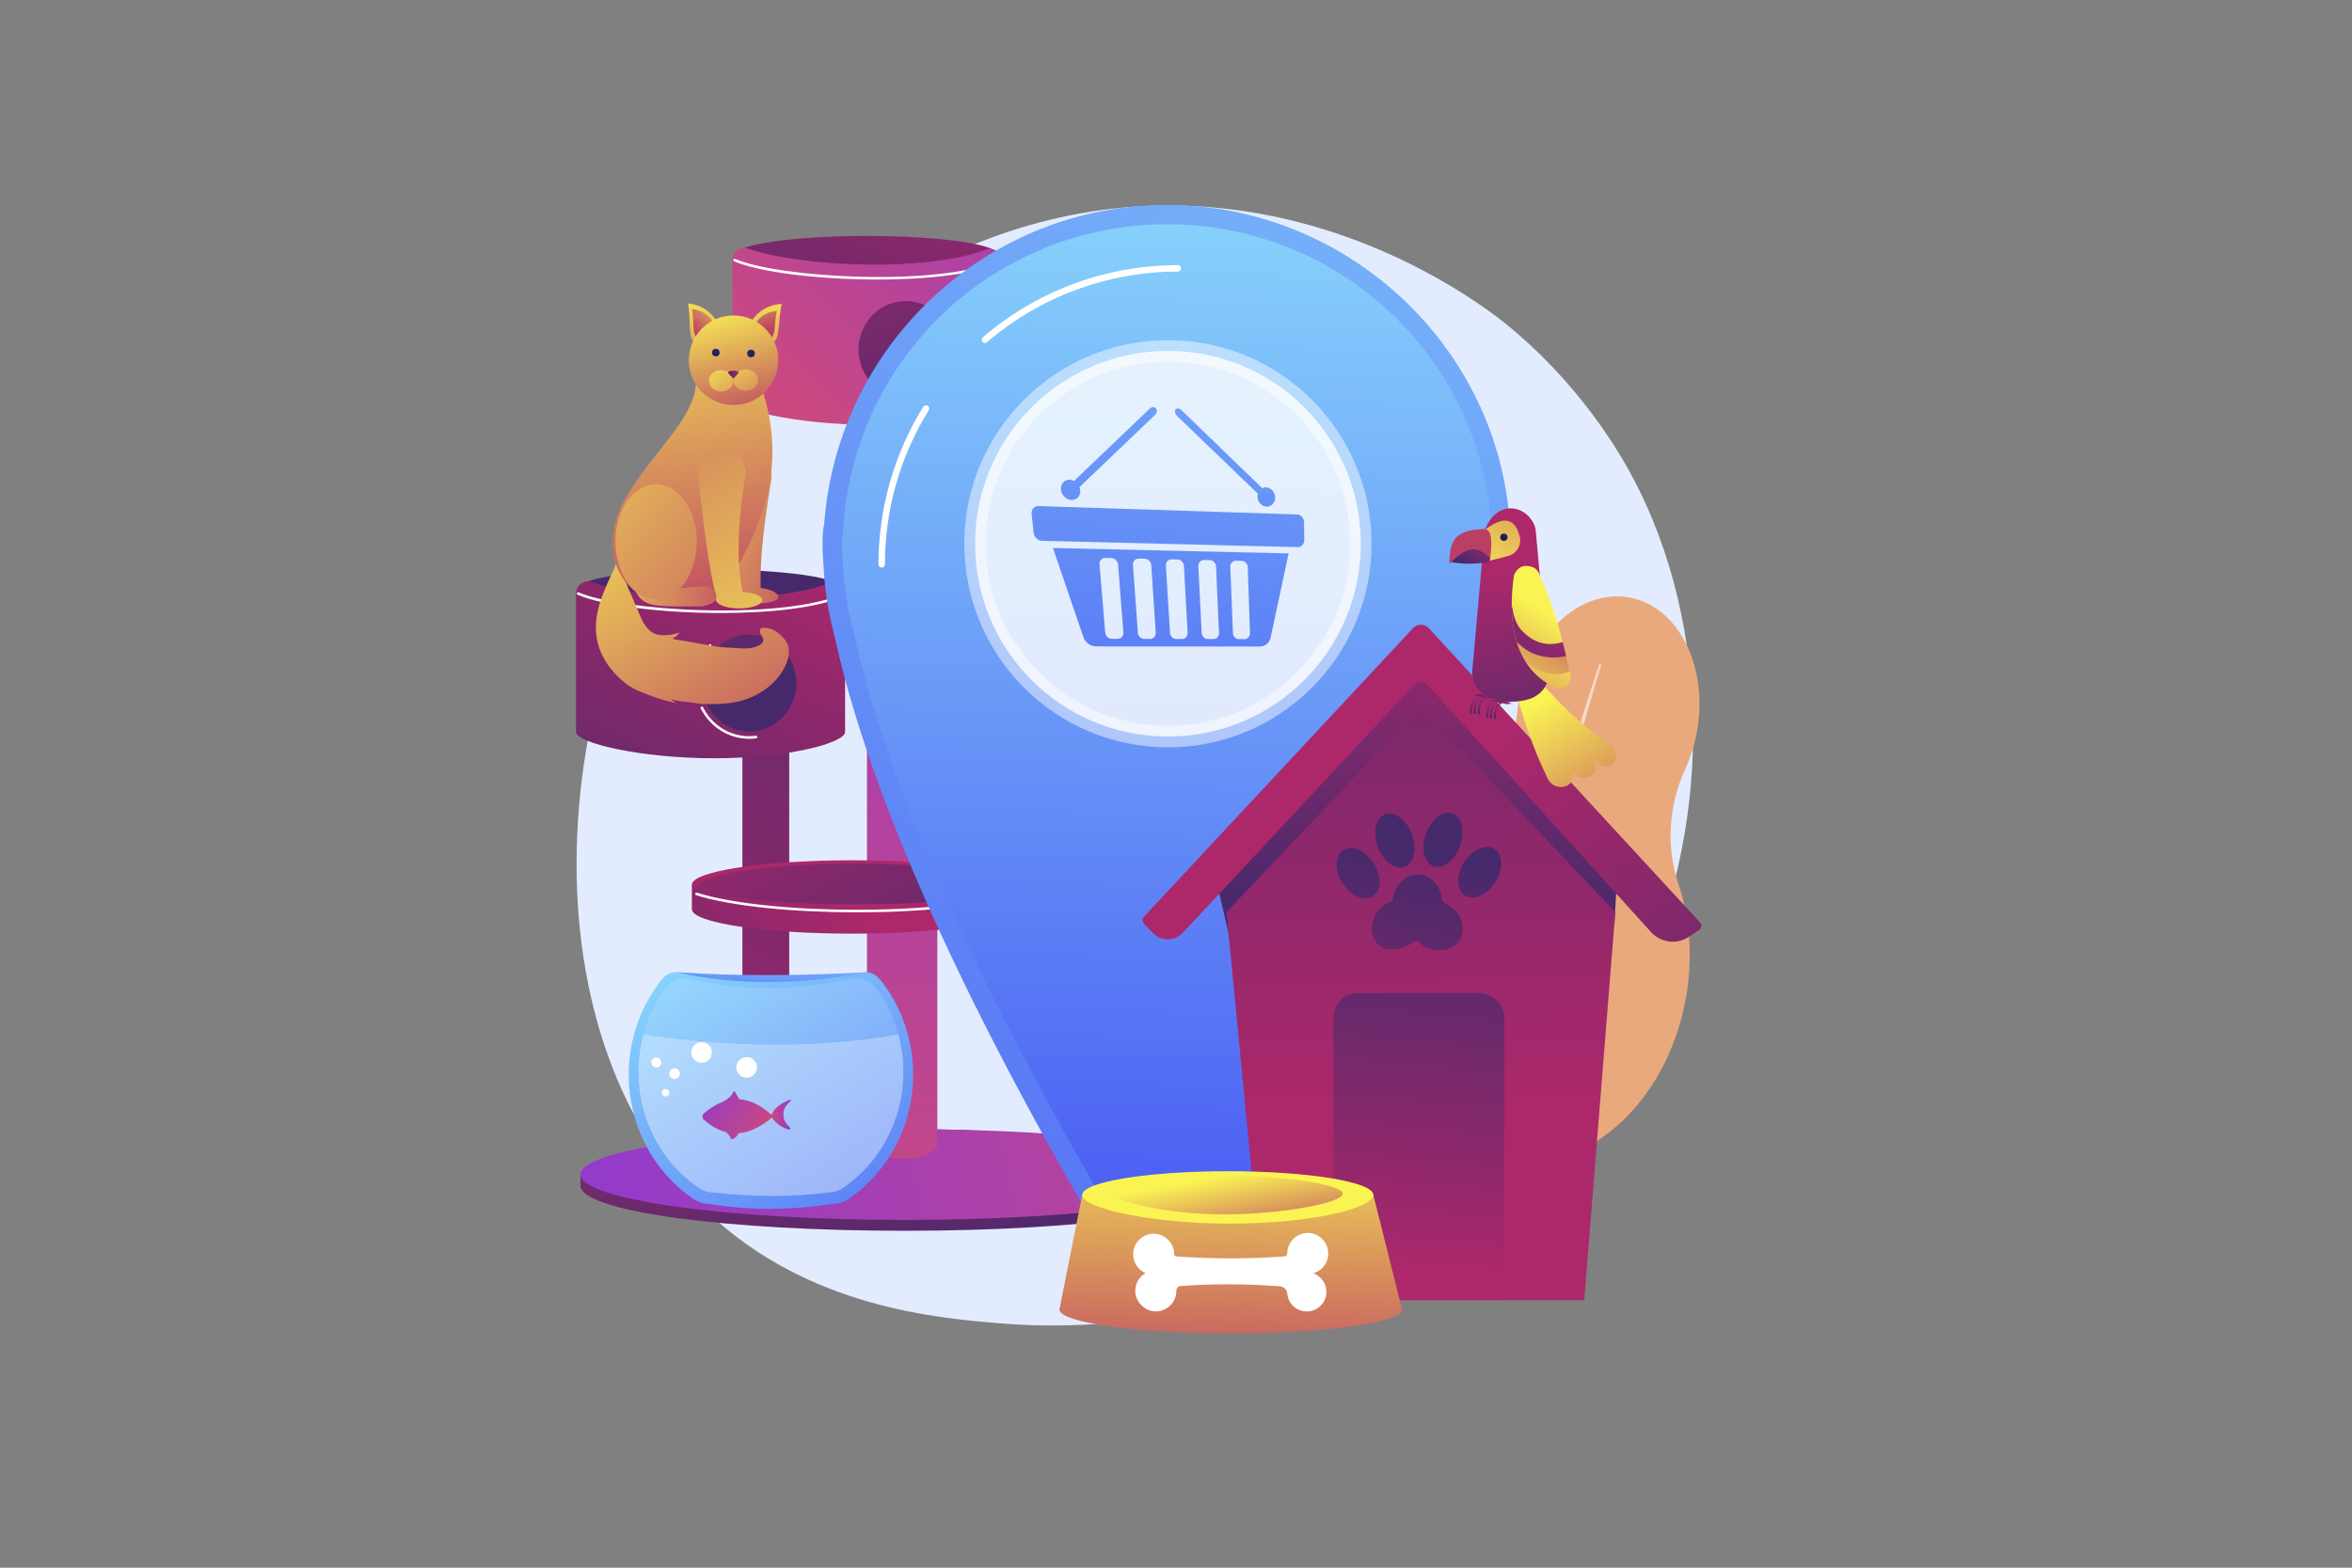 <?xml version="1.0" encoding="UTF-8"?>
<svg id="Illustration" xmlns="http://www.w3.org/2000/svg" xmlns:xlink="http://www.w3.org/1999/xlink" viewBox="0 0 750 500">
  <rect x="0" y="0" width="750" height="500" fill="#808080" stroke="none"/>
  <defs>
    <style>
      .cls-1 {
        fill: url(#linear-gradient-38);
      }

      .cls-1, .cls-2, .cls-3, .cls-4, .cls-5, .cls-6, .cls-7, .cls-8, .cls-9, .cls-10, .cls-11, .cls-12, .cls-13, .cls-14, .cls-15, .cls-16, .cls-17, .cls-18, .cls-19, .cls-20, .cls-21, .cls-22, .cls-23, .cls-24, .cls-25, .cls-26, .cls-27, .cls-28, .cls-29, .cls-30, .cls-31, .cls-32, .cls-33, .cls-34, .cls-35, .cls-36, .cls-37, .cls-38, .cls-39, .cls-40, .cls-41, .cls-42, .cls-43, .cls-44, .cls-45, .cls-46, .cls-47, .cls-48, .cls-49, .cls-50, .cls-51, .cls-52, .cls-53, .cls-54, .cls-55, .cls-56, .cls-57, .cls-58, .cls-59, .cls-60, .cls-61, .cls-62, .cls-63, .cls-64, .cls-65, .cls-66, .cls-67, .cls-68, .cls-69, .cls-70, .cls-71, .cls-72, .cls-73, .cls-74, .cls-75, .cls-76, .cls-77, .cls-78, .cls-79, .cls-80, .cls-81, .cls-82, .cls-83 {
        stroke-width: 0px;
      }

      .cls-2 {
        fill: url(#linear-gradient-12);
      }

      .cls-3 {
        fill: url(#linear-gradient-17);
      }

      .cls-4 {
        fill: url(#linear-gradient-19);
      }

      .cls-5 {
        fill: url(#linear-gradient-33);
      }

      .cls-6 {
        fill: url(#linear-gradient);
      }

      .cls-7 {
        fill: url(#linear-gradient-62);
      }

      .cls-8 {
        fill: url(#linear-gradient-67);
      }

      .cls-9 {
        fill: url(#linear-gradient-57);
      }

      .cls-10 {
        fill: url(#linear-gradient-21);
      }

      .cls-11 {
        fill: url(#linear-gradient-6);
      }

      .cls-12 {
        fill: #eaa97d;
      }

      .cls-13 {
        opacity: .47;
      }

      .cls-13, .cls-19, .cls-39, .cls-80, .cls-81, .cls-83 {
        fill: #fff;
      }

      .cls-14 {
        fill: url(#_2-3);
      }

      .cls-15 {
        fill: url(#_2-5);
      }

      .cls-16 {
        fill: url(#linear-gradient-42);
      }

      .cls-17 {
        fill: url(#linear-gradient-15);
      }

      .cls-18 {
        fill: url(#linear-gradient-11);
      }

      .cls-19 {
        opacity: .8;
      }

      .cls-20 {
        fill: url(#linear-gradient-5);
      }

      .cls-21 {
        fill: url(#linear-gradient-31);
      }

      .cls-22 {
        fill: url(#linear-gradient-58);
      }

      .cls-23 {
        fill: url(#linear-gradient-63);
      }

      .cls-24 {
        fill: url(#linear-gradient-34);
      }

      .cls-25 {
        fill: url(#_2);
      }

      .cls-26 {
        fill: #e3ecff;
      }

      .cls-27 {
        fill: url(#linear-gradient-41);
      }

      .cls-28 {
        fill: url(#_2-6);
      }

      .cls-29 {
        fill: url(#linear-gradient-40);
      }

      .cls-30 {
        fill: url(#linear-gradient-66);
      }

      .cls-31 {
        fill: url(#linear-gradient-13);
      }

      .cls-32 {
        fill: url(#linear-gradient-23);
      }

      .cls-33 {
        fill: url(#linear-gradient-25);
      }

      .cls-34 {
        fill: url(#linear-gradient-43);
      }

      .cls-35 {
        fill: url(#linear-gradient-16);
      }

      .cls-36 {
        fill: url(#linear-gradient-22);
      }

      .cls-37 {
        fill: url(#linear-gradient-54);
      }

      .cls-38 {
        fill: url(#linear-gradient-55);
      }

      .cls-40 {
        fill: url(#linear-gradient-35);
      }

      .cls-41 {
        fill: url(#linear-gradient-50);
      }

      .cls-42 {
        fill: url(#linear-gradient-32);
      }

      .cls-43 {
        fill: url(#linear-gradient-60);
      }

      .cls-44 {
        fill: url(#linear-gradient-59);
      }

      .cls-45 {
        fill: url(#linear-gradient-20);
      }

      .cls-46 {
        fill: url(#linear-gradient-14);
      }

      .cls-47 {
        fill: url(#linear-gradient-2);
      }

      .cls-48 {
        fill: url(#linear-gradient-52);
      }

      .cls-49 {
        fill: url(#linear-gradient-45);
      }

      .cls-50 {
        fill: url(#linear-gradient-7);
      }

      .cls-51 {
        fill: url(#_2-4);
      }

      .cls-52 {
        fill: url(#linear-gradient-39);
      }

      .cls-53 {
        fill: url(#linear-gradient-3);
      }

      .cls-54 {
        fill: url(#linear-gradient-9);
      }

      .cls-55 {
        fill: url(#linear-gradient-27);
      }

      .cls-56 {
        fill: url(#_2-7);
      }

      .cls-57 {
        fill: url(#linear-gradient-53);
      }

      .cls-58 {
        fill: url(#linear-gradient-65);
      }

      .cls-59 {
        fill: url(#linear-gradient-36);
      }

      .cls-60 {
        fill: url(#linear-gradient-48);
      }

      .cls-61 {
        fill: url(#_9);
      }

      .cls-62 {
        fill: url(#linear-gradient-49);
      }

      .cls-63 {
        fill: url(#linear-gradient-8);
      }

      .cls-64 {
        fill: url(#linear-gradient-47);
      }

      .cls-65 {
        fill: url(#linear-gradient-24);
      }

      .cls-66 {
        fill: url(#linear-gradient-26);
      }

      .cls-67 {
        fill: url(#linear-gradient-61);
      }

      .cls-68 {
        fill: url(#linear-gradient-18);
      }

      .cls-69 {
        fill: url(#_2-2);
      }

      .cls-70 {
        fill: url(#linear-gradient-51);
      }

      .cls-71 {
        fill: url(#linear-gradient-30);
      }

      .cls-72 {
        fill: url(#linear-gradient-44);
      }

      .cls-73 {
        fill: url(#linear-gradient-29);
      }

      .cls-74 {
        fill: url(#linear-gradient-46);
      }

      .cls-75 {
        fill: url(#linear-gradient-64);
      }

      .cls-76 {
        fill: url(#linear-gradient-28);
      }

      .cls-77 {
        fill: url(#linear-gradient-56);
      }

      .cls-78 {
        fill: url(#linear-gradient-10);
      }

      .cls-79 {
        fill: url(#linear-gradient-4);
      }

      .cls-80 {
        opacity: .13;
      }

      .cls-81 {
        opacity: .3;
      }

      .cls-82 {
        fill: url(#linear-gradient-37);
      }

      .cls-83 {
        opacity: .57;
      }
    </style>
    <linearGradient id="linear-gradient" x1="-174.16" y1="203.89" x2="-292.3" y2="435.03" gradientTransform="translate(26.28) rotate(-180) scale(1 -1)" gradientUnits="userSpaceOnUse">
      <stop offset="0" stop-color="#ad286b"/>
      <stop offset="1" stop-color="#45296b"/>
    </linearGradient>
    <linearGradient id="linear-gradient-2" x1="178.32" y1="397.04" x2="478.8" y2="336.03" gradientUnits="userSpaceOnUse">
      <stop offset="0" stop-color="#903acf"/>
      <stop offset="1" stop-color="#cf4a78"/>
    </linearGradient>
    <linearGradient id="linear-gradient-3" x1="310.18" y1="40.23" x2="265.39" y2="456.89" xlink:href="#linear-gradient-2"/>
    <linearGradient id="linear-gradient-4" x1="177.77" y1="422.23" x2="348.86" y2="106.47" gradientTransform="matrix(1,0,0,1,0,0)" xlink:href="#linear-gradient"/>
    <linearGradient id="linear-gradient-5" x1="254.46" y1="302.55" x2="201.82" y2="364.37" gradientTransform="matrix(1,0,0,1,0,0)" xlink:href="#linear-gradient"/>
    <linearGradient id="linear-gradient-6" x1="-218.65" y1="230.03" x2="-275.24" y2="340.74" xlink:href="#linear-gradient"/>
    <linearGradient id="linear-gradient-7" x1="271.95" y1="286.17" x2="201.42" y2="369.57" gradientTransform="matrix(1,0,0,1,0,0)" xlink:href="#linear-gradient"/>
    <linearGradient id="linear-gradient-8" x1="336.55" y1="99.76" x2="254.57" y2="165.22" gradientTransform="matrix(1,0,0,1,0,0)" xlink:href="#linear-gradient"/>
    <linearGradient id="linear-gradient-9" x1="249.5" y1="166.94" x2="176.81" y2="306.73" gradientTransform="matrix(1,0,0,1,0,0)" xlink:href="#linear-gradient"/>
    <linearGradient id="linear-gradient-10" x1="212.08" y1="153.46" x2="240.3" y2="221.19" gradientTransform="matrix(1,0,0,1,0,0)" xlink:href="#linear-gradient"/>
    <linearGradient id="linear-gradient-11" x1="295.38" y1="27.67" x2="253.84" y2="145.13" gradientTransform="matrix(1,0,0,1,0,0)" xlink:href="#linear-gradient"/>
    <linearGradient id="linear-gradient-12" x1="364.89" y1="16.02" x2="241.58" y2="139.33" xlink:href="#linear-gradient-2"/>
    <linearGradient id="linear-gradient-13" x1="265.52" y1="47.7" x2="303.65" y2="152.21" gradientTransform="matrix(1,0,0,1,0,0)" xlink:href="#linear-gradient"/>
    <linearGradient id="_9" data-name="  9" x1="2678.24" y1="139.5" x2="2611.75" y2="254.44" gradientTransform="translate(2860.64) rotate(-180) scale(1 -1)" gradientUnits="userSpaceOnUse">
      <stop offset="0" stop-color="#faf453"/>
      <stop offset=".15" stop-color="#f2de54"/>
      <stop offset=".46" stop-color="#dfa85a"/>
      <stop offset=".91" stop-color="#c15062"/>
      <stop offset="1" stop-color="#bb3e64"/>
    </linearGradient>
    <linearGradient id="linear-gradient-14" x1="2838.1" y1="278.25" x2="2764.89" y2="304.94" gradientTransform="translate(3050.26 81.11) rotate(-175.8) scale(1 -1)" gradientUnits="userSpaceOnUse">
      <stop offset="0" stop-color="#faf453"/>
      <stop offset="1" stop-color="#bb3e64"/>
    </linearGradient>
    <linearGradient id="linear-gradient-15" x1="2653.24" y1="82.86" x2="2631.47" y2="202.97" gradientTransform="translate(2860.64) rotate(-180) scale(1 -1)" xlink:href="#linear-gradient-14"/>
    <linearGradient id="linear-gradient-16" x1="2584.13" y1="240.73" x2="2690.32" y2="68.53" gradientTransform="translate(2860.64) rotate(-180) scale(1 -1)" xlink:href="#linear-gradient-14"/>
    <linearGradient id="_2" data-name="  2" x1="2636.57" y1="90.4" x2="2636.47" y2="138.47" gradientTransform="translate(2860.64) rotate(-180) scale(1 -1)" gradientUnits="userSpaceOnUse">
      <stop offset="0" stop-color="#faf453"/>
      <stop offset=".87" stop-color="#c15560"/>
      <stop offset="1" stop-color="#bb3e64"/>
    </linearGradient>
    <linearGradient id="_2-2" data-name="  2" x1="2629.44" y1="93.19" x2="2640.77" y2="105.19" xlink:href="#_2"/>
    <linearGradient id="_2-3" data-name="  2" x1="-861.57" y1="175.65" x2="-861.68" y2="223.73" gradientTransform="translate(1114.14 -41.56) rotate(2.87)" xlink:href="#_2"/>
    <linearGradient id="_2-4" data-name="  2" x1="2620.2" y1="87.4" x2="2615.15" y2="105.17" xlink:href="#_2"/>
    <linearGradient id="_2-5" data-name="  2" x1="2631.46" y1="96.74" x2="2621.13" y2="136.41" xlink:href="#_2"/>
    <linearGradient id="linear-gradient-17" x1="2623.15" y1="107.28" x2="2619.75" y2="116.63" gradientTransform="translate(2860.64) rotate(-180) scale(1 -1)" gradientUnits="userSpaceOnUse">
      <stop offset="0" stop-color="#32387f"/>
      <stop offset="1" stop-color="#1a1643"/>
    </linearGradient>
    <linearGradient id="linear-gradient-18" x1="2634.38" y1="106.99" x2="2630.97" y2="116.34" xlink:href="#linear-gradient-17"/>
    <linearGradient id="_2-6" data-name="  2" x1="2635.4" y1="112.8" x2="2619.17" y2="142.69" xlink:href="#_2"/>
    <linearGradient id="_2-7" data-name="  2" x1="2629.25" y1="109.46" x2="2613.02" y2="139.35" xlink:href="#_2"/>
    <linearGradient id="linear-gradient-19" x1="2625.11" y1="119.48" x2="2628.47" y2="119.48" gradientTransform="translate(2860.64) rotate(-180) scale(1 -1)" xlink:href="#linear-gradient"/>
    <linearGradient id="linear-gradient-20" x1="2686.38" y1="185.36" x2="2619.25" y2="192.76" gradientTransform="translate(2860.64) rotate(-180) scale(1 -1)" xlink:href="#linear-gradient-14"/>
    <linearGradient id="linear-gradient-21" x1="2711.08" y1="122.62" x2="2590.97" y2="223.65" gradientTransform="translate(2860.64) rotate(-180) scale(1 -1)" xlink:href="#linear-gradient-14"/>
    <linearGradient id="linear-gradient-22" x1="374.8" y1="55.41" x2="365.47" y2="461.81" gradientTransform="translate(231.85 -212.21) rotate(45)" gradientUnits="userSpaceOnUse">
      <stop offset="0" stop-color="#89d6fc"/>
      <stop offset="1" stop-color="#3d42f1"/>
    </linearGradient>
    <linearGradient id="linear-gradient-23" x1="374.63" y1="55.43" x2="365.3" y2="461.81" gradientTransform="matrix(1,0,0,1,0,0)" xlink:href="#linear-gradient-22"/>
    <linearGradient id="linear-gradient-24" x1="534.61" y1="-120.35" x2="142.93" y2="625.71" gradientTransform="matrix(1,0,0,1,0,0)" xlink:href="#linear-gradient-22"/>
    <linearGradient id="linear-gradient-25" x1="391.5" y1="-13.91" x2="351.52" y2="367.17" gradientTransform="matrix(1,0,0,1,0,0)" xlink:href="#linear-gradient-22"/>
    <linearGradient id="linear-gradient-26" x1="393.21" y1="-13.73" x2="353.24" y2="367.35" gradientTransform="matrix(1,0,0,1,0,0)" xlink:href="#linear-gradient-22"/>
    <linearGradient id="linear-gradient-27" x1="359.59" y1="-17.26" x2="319.62" y2="363.82" gradientTransform="matrix(1,0,0,1,0,0)" xlink:href="#linear-gradient-22"/>
    <linearGradient id="linear-gradient-28" x1="371.7" y1="-15.99" x2="331.73" y2="365.09" gradientTransform="matrix(1,0,0,1,0,0)" xlink:href="#linear-gradient-22"/>
    <linearGradient id="linear-gradient-29" x1="421.56" y1="-10.76" x2="381.59" y2="370.32" gradientTransform="matrix(1,0,0,1,0,0)" xlink:href="#linear-gradient-22"/>
    <linearGradient id="linear-gradient-30" x1="405.81" y1="-12.41" x2="365.83" y2="368.67" gradientTransform="matrix(1,0,0,1,0,0)" xlink:href="#linear-gradient-22"/>
    <linearGradient id="linear-gradient-31" x1="456.01" y1="181.98" x2="450.54" y2="293.65" gradientTransform="matrix(1,0,0,1,0,0)" xlink:href="#linear-gradient"/>
    <linearGradient id="linear-gradient-32" x1="453.53" y1="358.49" x2="451.7" y2="72.25" gradientTransform="matrix(1,0,0,1,0,0)" xlink:href="#linear-gradient"/>
    <linearGradient id="linear-gradient-33" x1="453.53" y1="358.49" x2="451.7" y2="72.25" gradientTransform="matrix(1,0,0,1,0,0)" xlink:href="#linear-gradient"/>
    <linearGradient id="linear-gradient-34" x1="433.93" y1="272.28" x2="578.87" y2="423.61" gradientTransform="matrix(1,0,0,1,0,0)" xlink:href="#linear-gradient"/>
    <linearGradient id="linear-gradient-35" x1="449.21" y1="406.14" x2="460.33" y2="281.02" gradientTransform="matrix(1,0,0,1,0,0)" xlink:href="#linear-gradient"/>
    <linearGradient id="linear-gradient-36" x1="411.83" y1="379.27" x2="435.29" y2="267.95" gradientTransform="translate(216.57 -188.69) rotate(32.39)" xlink:href="#linear-gradient"/>
    <linearGradient id="linear-gradient-37" x1="420.96" y1="381.19" x2="444.41" y2="269.88" gradientTransform="translate(120.36 -137.45) rotate(20.26)" xlink:href="#linear-gradient"/>
    <linearGradient id="linear-gradient-38" x1="448.93" y1="387.08" x2="472.39" y2="275.77" gradientTransform="translate(454 -269.27) rotate(57.61)" xlink:href="#linear-gradient"/>
    <linearGradient id="linear-gradient-39" x1="435.62" y1="384.28" x2="459.08" y2="272.97" gradientTransform="translate(552.1 -256.57) rotate(69.74)" xlink:href="#linear-gradient"/>
    <linearGradient id="linear-gradient-40" x1="433.44" y1="383.82" x2="456.89" y2="272.51" gradientTransform="matrix(1,0,0,1,0,0)" xlink:href="#linear-gradient"/>
    <linearGradient id="linear-gradient-41" x1="393.87" y1="350.53" x2="391.8" y2="448.89" gradientTransform="matrix(1,0,0,1,0,0)" xlink:href="#linear-gradient-14"/>
    <linearGradient id="linear-gradient-42" x1="393.67" y1="393.44" x2="399.65" y2="427.58" gradientTransform="matrix(1,0,0,1,0,0)" xlink:href="#linear-gradient-14"/>
    <linearGradient id="linear-gradient-43" x1="390.46" y1="375.02" x2="394.97" y2="400.74" gradientTransform="matrix(1,0,0,1,0,0)" xlink:href="#linear-gradient-14"/>
    <linearGradient id="linear-gradient-44" x1="-949.9" y1="1698.85" x2="-952.9" y2="1703.88" gradientTransform="translate(390.81 -1723.12) rotate(-31.56)" xlink:href="#linear-gradient"/>
    <linearGradient id="linear-gradient-45" x1="-949.05" y1="1699.63" x2="-952.06" y2="1704.66" gradientTransform="translate(390.81 -1723.12) rotate(-31.56)" xlink:href="#linear-gradient"/>
    <linearGradient id="linear-gradient-46" x1="-947.96" y1="1700.44" x2="-950.96" y2="1705.47" gradientTransform="translate(390.81 -1723.12) rotate(-31.56)" xlink:href="#linear-gradient"/>
    <linearGradient id="linear-gradient-47" x1="-946.24" y1="1702.81" x2="-949.25" y2="1707.83" gradientTransform="translate(390.81 -1723.12) rotate(-31.56)" xlink:href="#linear-gradient"/>
    <linearGradient id="linear-gradient-48" x1="-945.4" y1="1703.59" x2="-948.4" y2="1708.62" gradientTransform="translate(390.81 -1723.12) rotate(-31.56)" xlink:href="#linear-gradient"/>
    <linearGradient id="linear-gradient-49" x1="-944.3" y1="1704.39" x2="-947.31" y2="1709.42" gradientTransform="translate(390.81 -1723.12) rotate(-31.56)" xlink:href="#linear-gradient"/>
    <linearGradient id="linear-gradient-50" x1="-942.28" y1="1704.73" x2="-945.6" y2="1705.56" gradientTransform="translate(390.81 -1723.12) rotate(-31.56)" xlink:href="#linear-gradient"/>
    <linearGradient id="linear-gradient-51" x1="-946.3" y1="1700.37" x2="-949.62" y2="1701.2" gradientTransform="translate(390.81 -1723.12) rotate(-31.56)" xlink:href="#linear-gradient"/>
    <linearGradient id="linear-gradient-52" x1="491.52" y1="223.4" x2="524.53" y2="276.3" gradientTransform="matrix(1,0,0,1,0,0)" xlink:href="#linear-gradient-14"/>
    <linearGradient id="linear-gradient-53" x1="477.27" y1="181.24" x2="492.1" y2="251.66" gradientTransform="matrix(1,0,0,1,0,0)" xlink:href="#linear-gradient"/>
    <linearGradient id="linear-gradient-54" x1="494.45" y1="195.73" x2="468.73" y2="238.75" gradientTransform="matrix(1,0,0,1,0,0)" xlink:href="#linear-gradient-14"/>
    <linearGradient id="linear-gradient-55" x1="502.31" y1="202.77" x2="468.24" y2="248.71" gradientTransform="matrix(1,0,0,1,0,0)" xlink:href="#linear-gradient-14"/>
    <linearGradient id="linear-gradient-56" x1="481.34" y1="226.43" x2="503.42" y2="191.58" gradientTransform="matrix(1,0,0,1,0,0)" xlink:href="#linear-gradient-14"/>
    <linearGradient id="linear-gradient-57" x1="501.07" y1="191.04" x2="464.88" y2="226.23" gradientTransform="matrix(1,0,0,1,0,0)" xlink:href="#linear-gradient"/>
    <linearGradient id="linear-gradient-58" x1="468.34" y1="188.54" x2="505.23" y2="130.31" gradientTransform="matrix(1,0,0,1,0,0)" xlink:href="#linear-gradient-14"/>
    <linearGradient id="linear-gradient-59" x1="475.79" y1="168.48" x2="467.21" y2="181.37" gradientTransform="matrix(1,0,0,1,0,0)" xlink:href="#linear-gradient"/>
    <linearGradient id="linear-gradient-60" x1="463.41" y1="137.87" x2="467.45" y2="166.17" gradientTransform="matrix(1,0,0,1,0,0)" xlink:href="#linear-gradient-14"/>
    <linearGradient id="linear-gradient-61" x1="481.16" y1="168.64" x2="479.12" y2="172.07" gradientTransform="matrix(1,0,0,1,0,0)" xlink:href="#linear-gradient-17"/>
    <linearGradient id="linear-gradient-62" x1="246.88" y1="299.47" x2="245.12" y2="330.12" gradientTransform="matrix(1,0,0,1,0,0)" xlink:href="#linear-gradient-22"/>
    <linearGradient id="linear-gradient-63" x1="220.17" y1="301.99" x2="312.57" y2="448.69" gradientTransform="matrix(1,0,0,1,0,0)" xlink:href="#linear-gradient-22"/>
    <linearGradient id="linear-gradient-64" x1="9614.17" y1="347.55" x2="9590.54" y2="362.77" gradientTransform="translate(9835.83) rotate(-180) scale(1 -1)" xlink:href="#linear-gradient-2"/>
    <linearGradient id="linear-gradient-65" x1="9583.63" y1="355.51" x2="9589.99" y2="355.51" gradientTransform="translate(9835.83) rotate(-180) scale(1 -1)" xlink:href="#linear-gradient-2"/>
    <linearGradient id="linear-gradient-66" x1="9612.04" y1="344.25" x2="9588.41" y2="359.47" gradientTransform="translate(9835.83) rotate(-180) scale(1 -1)" xlink:href="#linear-gradient-2"/>
    <linearGradient id="linear-gradient-67" x1="9617.15" y1="352.18" x2="9593.51" y2="367.4" gradientTransform="translate(9835.83) rotate(-180) scale(1 -1)" xlink:href="#linear-gradient-2"/>
  </defs>
  <path class="cls-26" d="m524.98,307.74c-36.07,84.31-131.28,120.52-205.88,114.34-20.37-1.69-61.35-5.08-93.35-35.34-61.45-58.11-51.99-179.58,6.84-251.1,7.58-9.21,60.01-70.91,141.73-70.09,59.83.6,101.82,34.4,106.92,38.61,6.45,5.32,20.68,17.96,33.5,38.01,30.13,47.11,32.77,112.88,10.24,165.56Z"/>
  <g>
    <path class="cls-12" d="m443.79,301.55c3.1-17.28,11.54-31.86,22.56-41.24,9.85-8.38,16.2-20.24,17.45-33.11.13-1.35.32-2.72.56-4.09,3.73-20.79,19.45-35.36,35.13-32.55,15.67,2.81,25.36,21.94,21.63,42.73-.76,4.25-2.03,8.24-3.69,11.88-5.31,11.6-6.26,24.79-2.19,36.87,3.64,10.8,4.66,23.37,2.34,36.33-3.46,19.33-13.61,35.27-26.58,44.34-4.9,3.43-9.17,7.74-12.52,12.7-5.57,8.24-14.31,12.94-23.11,11.36-9.49-1.7-16.39-10.23-18.21-21-1.03-6.1-3.24-11.92-6.31-17.28-7.25-12.67-10.21-29.45-7.07-46.92Z"/>
    <path class="cls-83" d="m510.04,211.69c-4.51,13.37-8.59,26.88-12.53,40.43-.99,3.39-1.92,6.79-2.86,10.19l-1.41,5.1-1.37,5.11c-.9,3.41-1.85,6.81-2.71,10.23l-2.59,10.26c-1.64,6.86-3.33,13.71-4.84,20.61-.76,3.45-1.59,6.88-2.28,10.34l-2.12,10.37c-2.68,13.86-5.02,27.79-6.65,41.81l.6.08,1.62-10.44.4-2.61.46-2.6.94-5.2.93-5.2c.31-1.73.68-3.46,1.01-5.19.69-3.45,1.36-6.91,2.07-10.36,2.95-13.78,6.08-27.52,9.49-41.19,1.76-6.82,3.46-13.66,5.27-20.47l1.34-5.11,1.38-5.1c.92-3.4,1.84-6.8,2.8-10.19,1.85-6.8,3.75-13.59,5.71-20.36,1.92-6.78,3.9-13.55,5.91-20.3l-.58-.19Z"/>
  </g>
  <g>
    <g>
      <path class="cls-6" d="m185.12,378.31c0-.07,0-.15,0-.23v-3.48l1.08.59c7.27-10.24,50.04-15.07,102.58-15.07s94.55,8.12,102.39,15.58l1.28-1.1v3.47c0,8-46.41,14.48-103.67,14.48s-100.82-6.05-103.54-13.63l-.13-.03v-.59Z"/>
      <ellipse class="cls-47" cx="288.79" cy="374.61" rx="103.67" ry="14.48"/>
    </g>
    <path class="cls-53" d="m276.46,366.02c5.89,4.92,18.41,4.66,22.44,0v-233s-22.44,0-22.44,0v233Z"/>
    <path class="cls-79" d="m236.73,376.51c2.84,3.05,11.81,2.2,14.93,0v-153.75h-14.93v153.75Z"/>
    <g>
      <ellipse class="cls-20" cx="271.81" cy="282.18" rx="51.18" ry="7.8"/>
      <ellipse class="cls-11" cx="272.12" cy="283.23" rx="50.03" ry="7.8"/>
      <path class="cls-50" d="m322.99,282.18v7.8c0,4.31-22.91,7.8-51.18,7.8s-51.18-3.49-51.18-7.8v-7.8c5.13,7.8,96.2,8.85,102.36,0Z"/>
      <path class="cls-39" d="m273.29,290.98c-19.68,0-39.76-1.82-51.32-5.47-.22-.07-.34-.3-.27-.52.07-.22.3-.34.52-.27,23.03,7.26,79.92,7.27,99.78,0,.21-.08.45.03.53.25.08.21-.03.45-.25.53-9.99,3.65-29.3,5.48-48.99,5.48Z"/>
    </g>
    <g>
      <path class="cls-63" d="m184.82,187.53c0,3.26,18.7,8.1,41.76,8.1s41.76-4.83,41.76-8.1-18.7-5.91-41.76-5.91-41.76,2.65-41.76,5.91Z"/>
      <path class="cls-54" d="m264.46,185.99c2.43-.92,5.02.92,5.02,3.59v43.87c0,3.46-18.08,8.39-41.77,8.39s-44.03-4.93-44.03-8.39v-44.17c0-2.61,2.47-4.45,4.88-3.64,17.83,6.03,57.02,7.49,75.91.35Z"/>
      <path class="cls-39" d="m238.91,235.63c-6.53,0-12.46-3.71-15.46-9.69-.1-.2-.02-.45.18-.55.2-.1.45-.02.55.18,2.86,5.7,8.5,9.24,14.72,9.24.71,0,1.42-.05,2.12-.14.23-.03.43.13.46.36s-.13.43-.36.46c-.73.1-1.48.15-2.23.15Z"/>
      <path class="cls-39" d="m221.96,219.23c-.22,0-.4-.17-.41-.39-.02-.37-.03-.75-.03-1.12,0-4.51,1.64-8.83,4.61-12.14.15-.17.41-.18.58-.03.17.15.18.41.03.58-2.84,3.16-4.4,7.28-4.4,11.59,0,.36.01.72.03,1.07.01.23-.16.42-.39.44,0,0-.02,0-.03,0Z"/>
      <ellipse class="cls-78" cx="238.91" cy="217.85" rx="15.02" ry="15.47"/>
      <path class="cls-39" d="m229.83,195.51c-18.68,0-37.6-2.32-45.64-5.83-.21-.09-.3-.33-.21-.54.09-.21.33-.3.54-.21,6.88,3,23.05,5.3,40.23,5.71,19.52.47,35.77-1.5,44.57-5.41.21-.09.45,0,.55.21.09.21,0,.45-.21.55-8.79,3.91-24.22,5.53-39.82,5.53Z"/>
    </g>
    <g>
      <path class="cls-18" d="m234.7,81.17c0,3.26,18.7,8.1,41.76,8.1s41.76-4.83,41.76-8.1-18.7-5.91-41.76-5.91-41.76,2.65-41.76,5.91Z"/>
      <path class="cls-2" d="m314.34,79.62c2.43-.92,5.02.92,5.02,3.59v43.87c0,3.46-18.08,8.39-41.77,8.39s-44.03-4.93-44.03-8.39v-44.17c0-2.61,2.47-4.45,4.88-3.64,17.83,6.03,57.02,7.49,75.91.35Z"/>
      <ellipse class="cls-31" cx="288.79" cy="111.48" rx="15.02" ry="15.47"/>
      <path class="cls-39" d="m279.71,89.15c-18.68,0-37.6-2.32-45.64-5.83-.21-.09-.3-.33-.21-.54.09-.21.33-.3.54-.21,6.88,3,23.05,5.3,40.23,5.71,19.52.47,35.77-1.5,44.57-5.41.21-.09.45,0,.55.21.09.21,0,.45-.21.55-8.79,3.91-24.22,5.53-39.82,5.53Z"/>
    </g>
  </g>
  <g>
    <path class="cls-61" d="m197.21,179.78c-.27-.72-.54-1.45-.79-2.17.35,1.6-.34,3.22-1.03,4.7-.07.15-.14.31-.21.46-2.86,6.24-5.8,12.57-5.05,19.63.7,6.58,4.68,11.97,9.82,15.9,2.04,1.55,4.81,2.54,7.2,3.47,2.85,1.11,5.81,1.96,8.82,2.51-.82-.22-1.55-.77-1.99-1.5.46.76,4.95,1.04,5.87,1.19,1.85.3,3.72.57,5.58.59,3.89.05,7.76-.1,11.52-1.22,3.93-1.17,7.62-3.37,10.4-6.4,2.75-3,5.99-8.8,3.07-12.72-1.67-2.24-4.2-4.1-6.99-4-.21,0-.42.03-.61.12-.43.22-.58.79-.49,1.27.1.48.38.89.63,1.31.25.42.47.89.42,1.37-.14,1.36-2.42,2.11-3.58,2.33-2.13.41-4.49.11-6.64-.04-3.36,0-6.54-.67-9.81-1.26-1.82-.33-3.64-.67-5.46-.99-1.02-.18-2.5-.14-3.35-.74.26-.28.66-.34,1.01-.57.4-.26.96-1.24,1.23-1.35-2.25.89-5.42,1.29-7.77.54-2.12-.68-3.82-3.27-4.63-5.21-2.41-5.74-5.01-11.46-7.19-17.26Z"/>
    <path class="cls-46" d="m246.07,152.44c-2.22,13.05-3.82,25.3-3.5,35.09,3.27.42,5.72,1.62,5.63,2.84-.1,1.35-3.24,2.22-7.01,1.94-3.77-.28-6.55-1.59-6.65-2.94-.03-.37.03-.67.15-.93l-2.7-35.65c.31-10.08,13.91-10.08,14.08-.36Z"/>
    <path class="cls-17" d="m242.91,123.95c7.9,23.09,1.23,43.05-11.72,63.48-16.59,7.08-29.46,6.86-34.94-7.87-6.58-22.98,25.14-40.29,25.67-57.45l21,1.84Z"/>
    <path class="cls-35" d="m237.78,150.78c-2.29,14.06-3.19,27.14-.99,38.01,3.55.19,6.28,1.29,6.28,2.61,0,1.46-3.3,2.64-7.38,2.64s-7.17-1.2-7.38-2.64c-.06-.39-.02-.72.09-1.01-2.39-9.03-4.09-23.31-5.72-38.12-.46-10.87,14.16-11.93,15.11-1.5Z"/>
    <path class="cls-25" d="m228.78,102.73c-2.15-3.47-5.25-5.49-9.36-5.97.89,5.59-.02,10.37,1.78,12.23l7.58-6.26Z"/>
    <path class="cls-69" d="m227.46,102.86c-1.55-2.5-3.78-3.95-6.73-4.29.64,4.02-.01,7.45,1.28,8.79l5.45-4.5Z"/>
    <path class="cls-14" d="m239.61,102.4c2.33-3.36,5.52-5.23,9.65-5.49-1.17,5.54-.5,10.36-2.39,12.12l-7.26-6.63Z"/>
    <path class="cls-51" d="m240.98,103.02c1.62-2.34,3.84-3.64,6.72-3.82-.82,3.86-.35,7.21-1.67,8.44l-5.05-4.61Z"/>
    <circle class="cls-15" cx="233.91" cy="114.89" r="14.27"/>
    <circle class="cls-3" cx="239.48" cy="112.74" r="1.22"/>
    <circle class="cls-68" cx="228.26" cy="112.45" r="1.22"/>
    <ellipse class="cls-28" cx="229.95" cy="121.46" rx="3.92" ry="3.41"/>
    <ellipse class="cls-56" cx="237.78" cy="121.21" rx="3.92" ry="3.41"/>
    <path class="cls-4" d="m232.18,118.82c0,.32,1.68,1.91,1.68,1.91,0,0,1.68-1.58,1.68-1.91s-.75-.59-1.68-.59-1.68.26-1.68.59Z"/>
    <path class="cls-45" d="m202.74,188.72c16.14-.9,23.8-2.86,24.69-.57,2.05,2.94.8,4.4-3.72,5.26-14.36.01-18.25.49-20.97-4.69Z"/>
    <ellipse class="cls-10" cx="209.22" cy="172.8" rx="12.98" ry="18.37"/>
  </g>
  <g>
    <g>
      <g>
        <g>
          <circle class="cls-36" cx="372.08" cy="173.76" r="106.52" transform="translate(-13.89 314) rotate(-45)"/>
          <path class="cls-32" d="m478.41,165.83h-212.84s-8.48,60.23,86.58,222.16c4.15,7.07,11.73,11.84,19.92,11.85,8.19,0,15.78-4.98,19.93-12.04,95.05-161.95,86.4-221.96,86.4-221.96Z"/>
        </g>
        <path class="cls-65" d="m374.26,403.85v.82h-2.2c-9.27,0-17.93-5.21-22.58-13.15-55.57-94.66-75.93-154.56-83.22-188.05-2.08-7.7-3.27-15.28-3.65-23.03-.64-7.92-.15-11.27-.09-11.62l.28-1.71c4.29-57.22,51.91-101.75,109.29-101.75s106.18,45.16,109.43,102.83c.08.75.24,2.67.18,5.87v.39c0,10.46-1.47,20.82-4.39,30.8-7.55,33.46-26.92,92.72-81.54,185.78-4.69,7.99-13.27,12.82-21.5,12.82Zm-105.79-232.39s.02,4.57.3,8v.33c.36,7.34,1.49,14.57,3.47,21.88l.04.21c7.18,33.04,27.34,92.18,82.53,186.2,3.55,6.05,11.26,9.83,18.34,9.83l1.1,3.11v-3.09c3.46,0,13.34-3.79,16.93-9.9,54.27-92.46,73.94-151.23,81.73-184.24v-.19c3.46-9.44,3.82-19.25,3.82-29.16l-.36-.44v-.03c0-3.08-.54-4.75-.59-5.19l-.23-.18c-3.02-54.44-48.49-97.08-103.37-97.08s-100.18,42.55-103.3,97.47l-.22,2.45h-.2Z"/>
        <circle class="cls-19" cx="372.43" cy="173.42" r="61.5"/>
        <path class="cls-13" d="m372.43,238.36c-35.81,0-64.94-29.13-64.94-64.94s29.13-64.94,64.94-64.94,64.94,29.13,64.94,64.94-29.13,64.94-64.94,64.94Zm0-123.01c-32.02,0-58.07,26.05-58.07,58.07s26.05,58.07,58.07,58.07,58.07-26.05,58.07-58.07-26.05-58.07-58.07-58.07Z"/>
      </g>
      <path class="cls-39" d="m314.08,109.38c-.29,0-.58-.12-.78-.36-.37-.43-.32-1.08.11-1.45,17.28-14.84,39.35-23.01,62.16-23.01.57,0,1.03.46,1.03,1.03s-.46,1.03-1.03,1.03c-22.31,0-43.91,8-60.82,22.51-.19.17-.43.25-.67.25Z"/>
      <path class="cls-39" d="m281.15,181.04c-.57,0-1.03-.46-1.03-1.03,0-17.81,4.94-35.19,14.28-50.25.3-.48.94-.63,1.42-.33.48.3.63.94.33,1.42-9.14,14.73-13.97,31.73-13.97,49.16,0,.57-.46,1.03-1.03,1.03Z"/>
    </g>
    <g>
      <path class="cls-33" d="m413.76,174.49l-81.44-2c-1.36-.03-2.59-1.19-2.73-2.59l-.63-6c-.15-1.42.85-2.54,2.23-2.5l82.4,2.68c1.22.04,2.22,1.15,2.24,2.48l.08,5.62c.02,1.31-.94,2.35-2.15,2.32Z"/>
      <path class="cls-66" d="m335.77,174.79l9.71,28.43c.59,1.74,2.26,2.95,4.04,2.95l52.25.03c1.64,0,3.04-1.16,3.4-2.82l5.74-26.87-75.14-1.73Zm22.44,27c.08,1.09-.72,1.96-1.8,1.96h-1.86c-1.08,0-2.03-.89-2.12-1.98l-1.82-21.79c-.1-1.15.73-2.06,1.84-2.03l1.92.04c1.11.02,2.08.97,2.17,2.11l1.68,21.69Zm10.32.04c.07,1.08-.73,1.95-1.79,1.95h-1.83c-1.06,0-1.99-.88-2.07-1.97l-1.56-21.62c-.08-1.14.74-2.04,1.84-2.02l1.89.04c1.09.02,2.04.96,2.11,2.09l1.42,21.53Zm10.17.04c.06,1.07-.74,1.93-1.78,1.93h-1.81c-1.05,0-1.95-.88-2.02-1.95l-1.31-21.45c-.07-1.13.75-2.03,1.83-2l1.86.04c1.07.02,2,.95,2.06,2.08l1.18,21.36Zm10.02.04c.05,1.06-.75,1.92-1.78,1.92h-1.78c-1.03,0-1.92-.87-1.97-1.94l-1.07-21.29c-.06-1.12.76-2.01,1.82-1.99l1.83.04c1.06.02,1.96.95,2,2.06l.94,21.2Zm9.87.04c.04,1.05-.76,1.91-1.77,1.9h-1.75c-1.02,0-1.88-.86-1.92-1.92l-.83-21.13c-.04-1.11.77-1.99,1.82-1.97l1.8.04c1.04.02,1.92.94,1.95,2.04l.7,21.04Z"/>
      <g>
        <g>
          <path class="cls-55" d="m343.64,158.75c-1.17,1.12-3.13.92-4.37-.46-1.25-1.38-1.31-3.43-.13-4.56,1.18-1.13,3.15-.91,4.39.48,1.24,1.39,1.28,3.42.11,4.54Z"/>
          <path class="cls-76" d="m368.62,130.24c-.46-.56-1.34-.54-1.97.06l-25.01,23.91c-.62.59-.73,1.5-.24,2.04.48.54,1.37.49,1.98-.09l24.94-23.83c.62-.6.76-1.53.3-2.09Z"/>
        </g>
        <g>
          <path class="cls-73" d="m402.02,160.78c1.2,1.15,2.97,1.08,3.95-.16.99-1.24.82-3.19-.38-4.35-1.2-1.17-2.98-1.1-3.97.15-.99,1.25-.81,3.2.4,4.36Z"/>
          <path class="cls-71" d="m374.86,130.59c.39-.51,1.27-.39,1.96.28l26.54,25.68c.63.61.83,1.49.45,1.98-.38.48-1.2.38-1.83-.23l-26.58-25.58c-.69-.66-.93-1.62-.54-2.13Z"/>
        </g>
      </g>
    </g>
  </g>
  <g>
    <polygon class="cls-21" points="386.88 276.49 393.07 303.44 514.76 295.01 516 274.23 452.53 204.59 386.88 276.49"/>
    <polygon class="cls-42" points="505.18 414.68 403.07 414.68 391.1 290.91 515.09 290.91 505.18 414.68"/>
    <path class="cls-5" d="m391.1,290.91l58.68-61.88c1.8-1.9,4.83-1.9,6.63,0l58.68,61.88h-123.99Z"/>
    <path class="cls-24" d="m377.19,297.5l73.92-79.28c1.07-1.15,2.89-1.13,3.94.03l71.41,79.02c3.12,3.45,8.31,4.08,12.16,1.48l3.21-2.17c.8-.54.93-1.67.28-2.38l-86.52-93.85c-1.35-1.46-3.65-1.47-5.01-.01l-85.71,91.94c-.66.7-.64,1.8.03,2.49l2.81,2.86c2.62,2.66,6.93,2.6,9.47-.13Z"/>
    <path class="cls-40" d="m433.07,316.73h38.5c4.51,0,8.17,3.66,8.17,8.17v89.78h-54.53v-90.09c0-4.34,3.52-7.86,7.86-7.86Z"/>
    <g>
      <ellipse class="cls-59" cx="433.08" cy="278.44" rx="5.9" ry="8.78" transform="translate(-81.78 275.35) rotate(-32.39)"/>
      <ellipse class="cls-82" cx="444.79" cy="268.08" rx="5.8" ry="8.93" transform="translate(-65.32 170.62) rotate(-20.26)"/>
      <ellipse class="cls-1" cx="471.87" cy="278.23" rx="8.78" ry="5.9" transform="translate(-15.86 527.6) rotate(-57.61)"/>
      <ellipse class="cls-52" cx="460.15" cy="267.87" rx="8.93" ry="5.8" transform="translate(49.5 606.79) rotate(-69.74)"/>
      <path class="cls-29" d="m461.41,288.45c-.53-.32-1.19-.71-1.42-1.07-.15-.23-.17-.52-.2-.79-.47-4.21-3.92-7.95-8.19-7.61-4.09.33-7.23,3.97-7.57,8.45-3.5.8-6.16,4.22-6.53,7.84-.29,2.85.91,5.96,3.64,7.06,3.06,1.24,7.38-.17,9.93-2.02.15-.11.31-.23.49-.27.45-.09.83.3,1.15.63,1.45,1.48,3.47,2.32,5.5,2.39,1.82.06,4.66-.31,6.03-1.64,1.61-1.57,2.39-4,2.11-6.25-.21-1.74-1.01-3.36-2.13-4.66-.67-.77-1.49-1.17-2.29-1.74-.14-.1-.32-.21-.53-.33Z"/>
    </g>
  </g>
  <g>
    <path class="cls-27" d="m446.95,417.09l-9.02-35.96h-92.84l-7.18,36.07c-.05.14-.08.28-.08.42,0,4.22,24.46,7.64,54.63,7.64s54.63-3.42,54.63-7.64c0-.18-.05-.35-.13-.53Z"/>
    <path class="cls-16" d="m437.93,381.13c0,4.19-19.84,9.13-45.47,9.13s-47.37-4.95-47.37-9.13,20.78-7.58,46.42-7.58,46.42,3.39,46.42,7.58Z"/>
    <path class="cls-34" d="m428.16,380.71c0,3-19.91,6.61-37.68,6.61s-35.79-3.99-35.79-6.99,18.32-5.43,36.1-5.43,37.38,2.82,37.38,5.82Z"/>
    <path class="cls-39" d="m418.77,406.1c2.76-.76,4.78-3.29,4.79-6.29.01-3.61-2.93-6.56-6.53-6.57-3.62,0-6.56,2.93-6.56,6.55,0,0,0,0,0,0,0,.48-.36.88-.84.92-11.09.85-22.62.85-34.59,0-.35-.02-.61-.31-.61-.66h0c0-3.59-2.87-6.49-6.44-6.55-3.6-.06-6.59,2.83-6.65,6.43-.05,2.74,1.58,5.1,3.93,6.12-2.36,1.37-3.78,4.17-3.08,7.21.5,2.16,2.7,4.35,4.87,4.83,4.27.95,8.05-2.27,8.05-6.38,0,0,0,0,0-.01,0-.81.61-1.48,1.42-1.54,9.58-.69,19.99-.77,31.58.09,1.27.09,2.28,1.09,2.39,2.36.03.32.08.64.16.97.55,2.26,2.35,4.02,4.63,4.53,4.07.9,7.68-2.17,7.68-6.09,0-2.73-1.76-5.06-4.2-5.91Z"/>
  </g>
  <g>
    <g>
      <g>
        <path class="cls-72" d="m469.25,227.48s-.1.05-.16.05c-.18,0-.32-.14-.33-.31-.08-3.4,1.02-5.23,3.35-5.58.17-.03.34.09.36.27s-.09.34-.27.36c-1.98.3-2.87,1.87-2.8,4.94,0,.12-.06.22-.15.28Z"/>
        <path class="cls-49" d="m470.38,227.7s-.1.05-.16.05c-.18,0-.32-.14-.33-.31-.08-3.4,1.02-5.23,3.35-5.58.17-.03.34.09.36.27.03.17-.09.34-.27.36-1.98.3-2.87,1.87-2.8,4.94,0,.12-.06.22-.15.28Z"/>
        <path class="cls-74" d="m471.73,227.81s-.1.05-.16.05c-.18,0-.32-.14-.33-.31-.08-3.4,1.02-5.23,3.35-5.58.17-.03.34.09.36.27.03.17-.09.34-.27.36-1.98.3-2.87,1.87-2.8,4.94,0,.12-.06.22-.15.28Z"/>
      </g>
      <g>
        <path class="cls-64" d="m474.44,228.93s-.1.05-.16.05c-.18,0-.32-.14-.33-.31-.08-3.4,1.02-5.23,3.35-5.58.17-.03.34.09.36.27.03.17-.09.34-.27.36-1.98.3-2.87,1.87-2.8,4.94,0,.12-.06.22-.15.28Z"/>
        <path class="cls-60" d="m475.57,229.16s-.1.05-.16.05c-.18,0-.32-.14-.33-.31-.08-3.4,1.02-5.23,3.35-5.58.17-.03.34.09.36.27.03.17-.09.34-.27.36-1.98.3-2.87,1.87-2.8,4.94,0,.12-.06.22-.15.28Z"/>
        <path class="cls-62" d="m476.92,229.27s-.1.05-.16.05c-.18,0-.32-.14-.33-.31-.08-3.4,1.02-5.23,3.35-5.58.17-.03.34.09.36.27.03.17-.09.34-.27.36-1.98.3-2.87,1.87-2.8,4.94,0,.12-.06.22-.15.28Z"/>
      </g>
      <path class="cls-41" d="m475.95,223.35l4.4,1.24,1.62-.15c-2.35-1.58-4.27-1.66-6.01-1.09Z"/>
      <path class="cls-70" d="m470.24,221.73l4.4,1.24,1.62-.15c-2.35-1.58-4.27-1.66-6.01-1.09Z"/>
    </g>
    <g>
      <path class="cls-48" d="m482.39,216.94c2.93,11.37,6.49,21.96,11.09,31.27,2.47,5.27,10.76,2.54,7.06-3.14,3.03,5.49,10.98,2.8,7.51-3.25,3.81,5.72,9.97,1.12,5.94-4.03-9.71-6.35-18.12-14.47-25.66-23.76l-5.94,2.91Z"/>
      <path class="cls-57" d="m473.47,169.15l-3.98,44.62c-.34,3.85,2.06,7.49,5.99,8.94,3.77,1.4,8.5,1.49,12.38.16,3.87-1.32,6.28-4.85,5.94-8.6l-4.08-44.98c-.06-.68-.23-1.34-.51-1.97-2.96-6.64-12.24-7.78-15.74,1.82Z"/>
      <path class="cls-37" d="m490.64,182.67c4.52,9.89,7.74,20.93,10.11,32.71.55,2.71-2.17,4.95-4.72,3.87-10.16-4.34-15.96-15.99-13.35-35.22.06-.44.21-.87.43-1.26,1.17-2.02,2.9-2.81,5.5-1.93.9.3,1.63.97,2.02,1.84Z"/>
      <path class="cls-38" d="m491.67,214.12c-1.79-.66-3.44-1.6-4.94-2.76,2.36,3.64,5.53,6.26,9.3,7.87,2.55,1.09,5.26-1.15,4.72-3.87-.09-.43-.18-.86-.26-1.29-2.79,1.38-5.96,1.06-8.81.04Z"/>
      <path class="cls-77" d="m499.29,209.31c-3.14.73-6.39.5-9.47-.5-2.44-.85-4.3-2.27-6.1-3.99.76,2.47,1.78,4.65,3.01,6.56,1.5,1.15,3.15,2.1,4.94,2.76,2.85,1.02,6.03,1.34,8.81-.04-.34-1.62-.69-3.22-1.06-4.81-.05.01-.09.02-.14.03Z"/>
      <path class="cls-9" d="m489.82,208.8c3.08,1.01,6.33,1.23,9.47.5.05-.01.09-.02.14-.03-.35-1.52-.72-3.02-1.11-4.51-.46.16-.94.3-1.44.4-1.96.39-3.81.34-5.72-.22-2.35-.67-4.26-2.13-5.94-3.87-2.07-2.21-2.65-5.2-3.16-8.17.01,4.52.59,8.48,1.65,11.91,1.8,1.72,3.67,3.14,6.1,3.99Z"/>
      <path class="cls-22" d="m473.8,168.75c6.16-4.57,9.41-3.06,10.8,2.34.7,2.76-.99,5.56-3.74,6.26l-6.37,1.62-.68-10.22Z"/>
      <path class="cls-44" d="m462.54,179.22c3.61.74,7.51.7,11.6.16.63-.08,1.08-.64,1.04-1.27l-.41-6.39c-5.85,1.65-9.71,4.26-12.23,7.51Z"/>
      <path class="cls-43" d="m473.1,168.73c-8.86.31-10.91,3.4-10.91,11.04,5.47-5.42,8.8-6.03,13-1.68.34-2.65.63-5.73-.08-7.96-.28-.87-1.1-1.44-2.01-1.4Z"/>
      <circle class="cls-67" cx="479.56" cy="171.33" r="1.17"/>
    </g>
  </g>
  <g>
    <path class="cls-7" d="m215.6,310.05c19.24,7.13,38.96,6.41,61.34,0-22.11,1.19-41.84,1.35-61.34,0Z"/>
    <path class="cls-23" d="m275.96,310.05c-20.34,4.22-42.28,4.23-60.36,0-3.02,0-4.42,2.02-6.17,4.48-5.62,7.88-8.95,17.64-8.95,28.21,0,16.63,8.23,31.25,20.66,39.69,1.53,1.03,3.33,1.57,5.18,1.57,12.7,2.11,25.72,2.02,39.02,0,1.84,0,3.65-.54,5.18-1.57,12.44-8.44,20.66-23.06,20.66-39.69,0-10.57-3.33-20.34-8.95-28.21-1.75-2.45-3.27-4.48-6.28-4.48Z"/>
    <path class="cls-80" d="m272.67,311.99c-19.26,4.2-37.15,4.2-53.67,0-2.81,0-5.43,1.37-7.07,3.65-5.23,7.33-8.33,16.43-8.33,26.27,0,15.48,7.66,29.1,19.24,36.96,1.42.96,3.1,1.47,4.82,1.47,11.55,1.54,23.71,1.41,36.33,0,1.72,0,3.4-.5,4.82-1.47,11.58-7.85,19.24-21.47,19.24-36.96,0-9.85-3.1-18.94-8.33-26.27-1.63-2.29-4.26-3.65-7.07-3.65Z"/>
    <path class="cls-81" d="m205.18,329.95c-1.03,3.8-1.58,7.82-1.58,11.96,0,15.48,7.66,29.1,19.24,36.96,1.42.96,3.1,1.47,4.82,1.47,12.63,1.32,24.84,1.57,36.33,0,1.72,0,3.4-.5,4.82-1.47,11.58-7.85,19.24-21.47,19.24-36.96,0-4.15-.55-8.16-1.58-11.96-26.5,4.57-53.91,4.12-81.3,0Z"/>
    <g>
      <path class="cls-75" d="m246.58,356.09c-7.37-6.99-14.74-7.32-22.11-1.01-.63.54-.63,1.5-.01,2.05,7.13,6.31,14.52,5.53,22.12-1.04Z"/>
      <path class="cls-58" d="m245.84,355.99c.79-2.38,2.94-4.03,6.02-5.21.17-.15.42.05.32.25-1.47,1.41-2.63,2.85-2.29,4.4-.34,1.3.61,2.76,2.06,4.3.18.38-.27.74-.6.49-2.32-.65-4.15-2.07-5.51-4.22Z"/>
      <path class="cls-30" d="m230.38,351.44c1.7-.79,2.87-1.87,3.52-3.25.09-.2.36-.21.47-.02l1.46,2.57-5.46.71Z"/>
      <path class="cls-8" d="m235.65,361.32c-.51.98-1.12,1.59-1.83,1.87-.24.24-.63.22-.83-.06.03-.4-.33-1.01-1.54-2.07l4.2.25Z"/>
    </g>
    <circle class="cls-39" cx="223.73" cy="335.69" r="3.29"/>
    <circle class="cls-39" cx="238.1" cy="340.44" r="3.29"/>
    <circle class="cls-39" cx="215.11" cy="342.43" r="1.69"/>
    <circle class="cls-39" cx="209.29" cy="338.86" r="1.58"/>
    <circle class="cls-39" cx="212.22" cy="348.5" r="1.19"/>
  </g>
</svg>